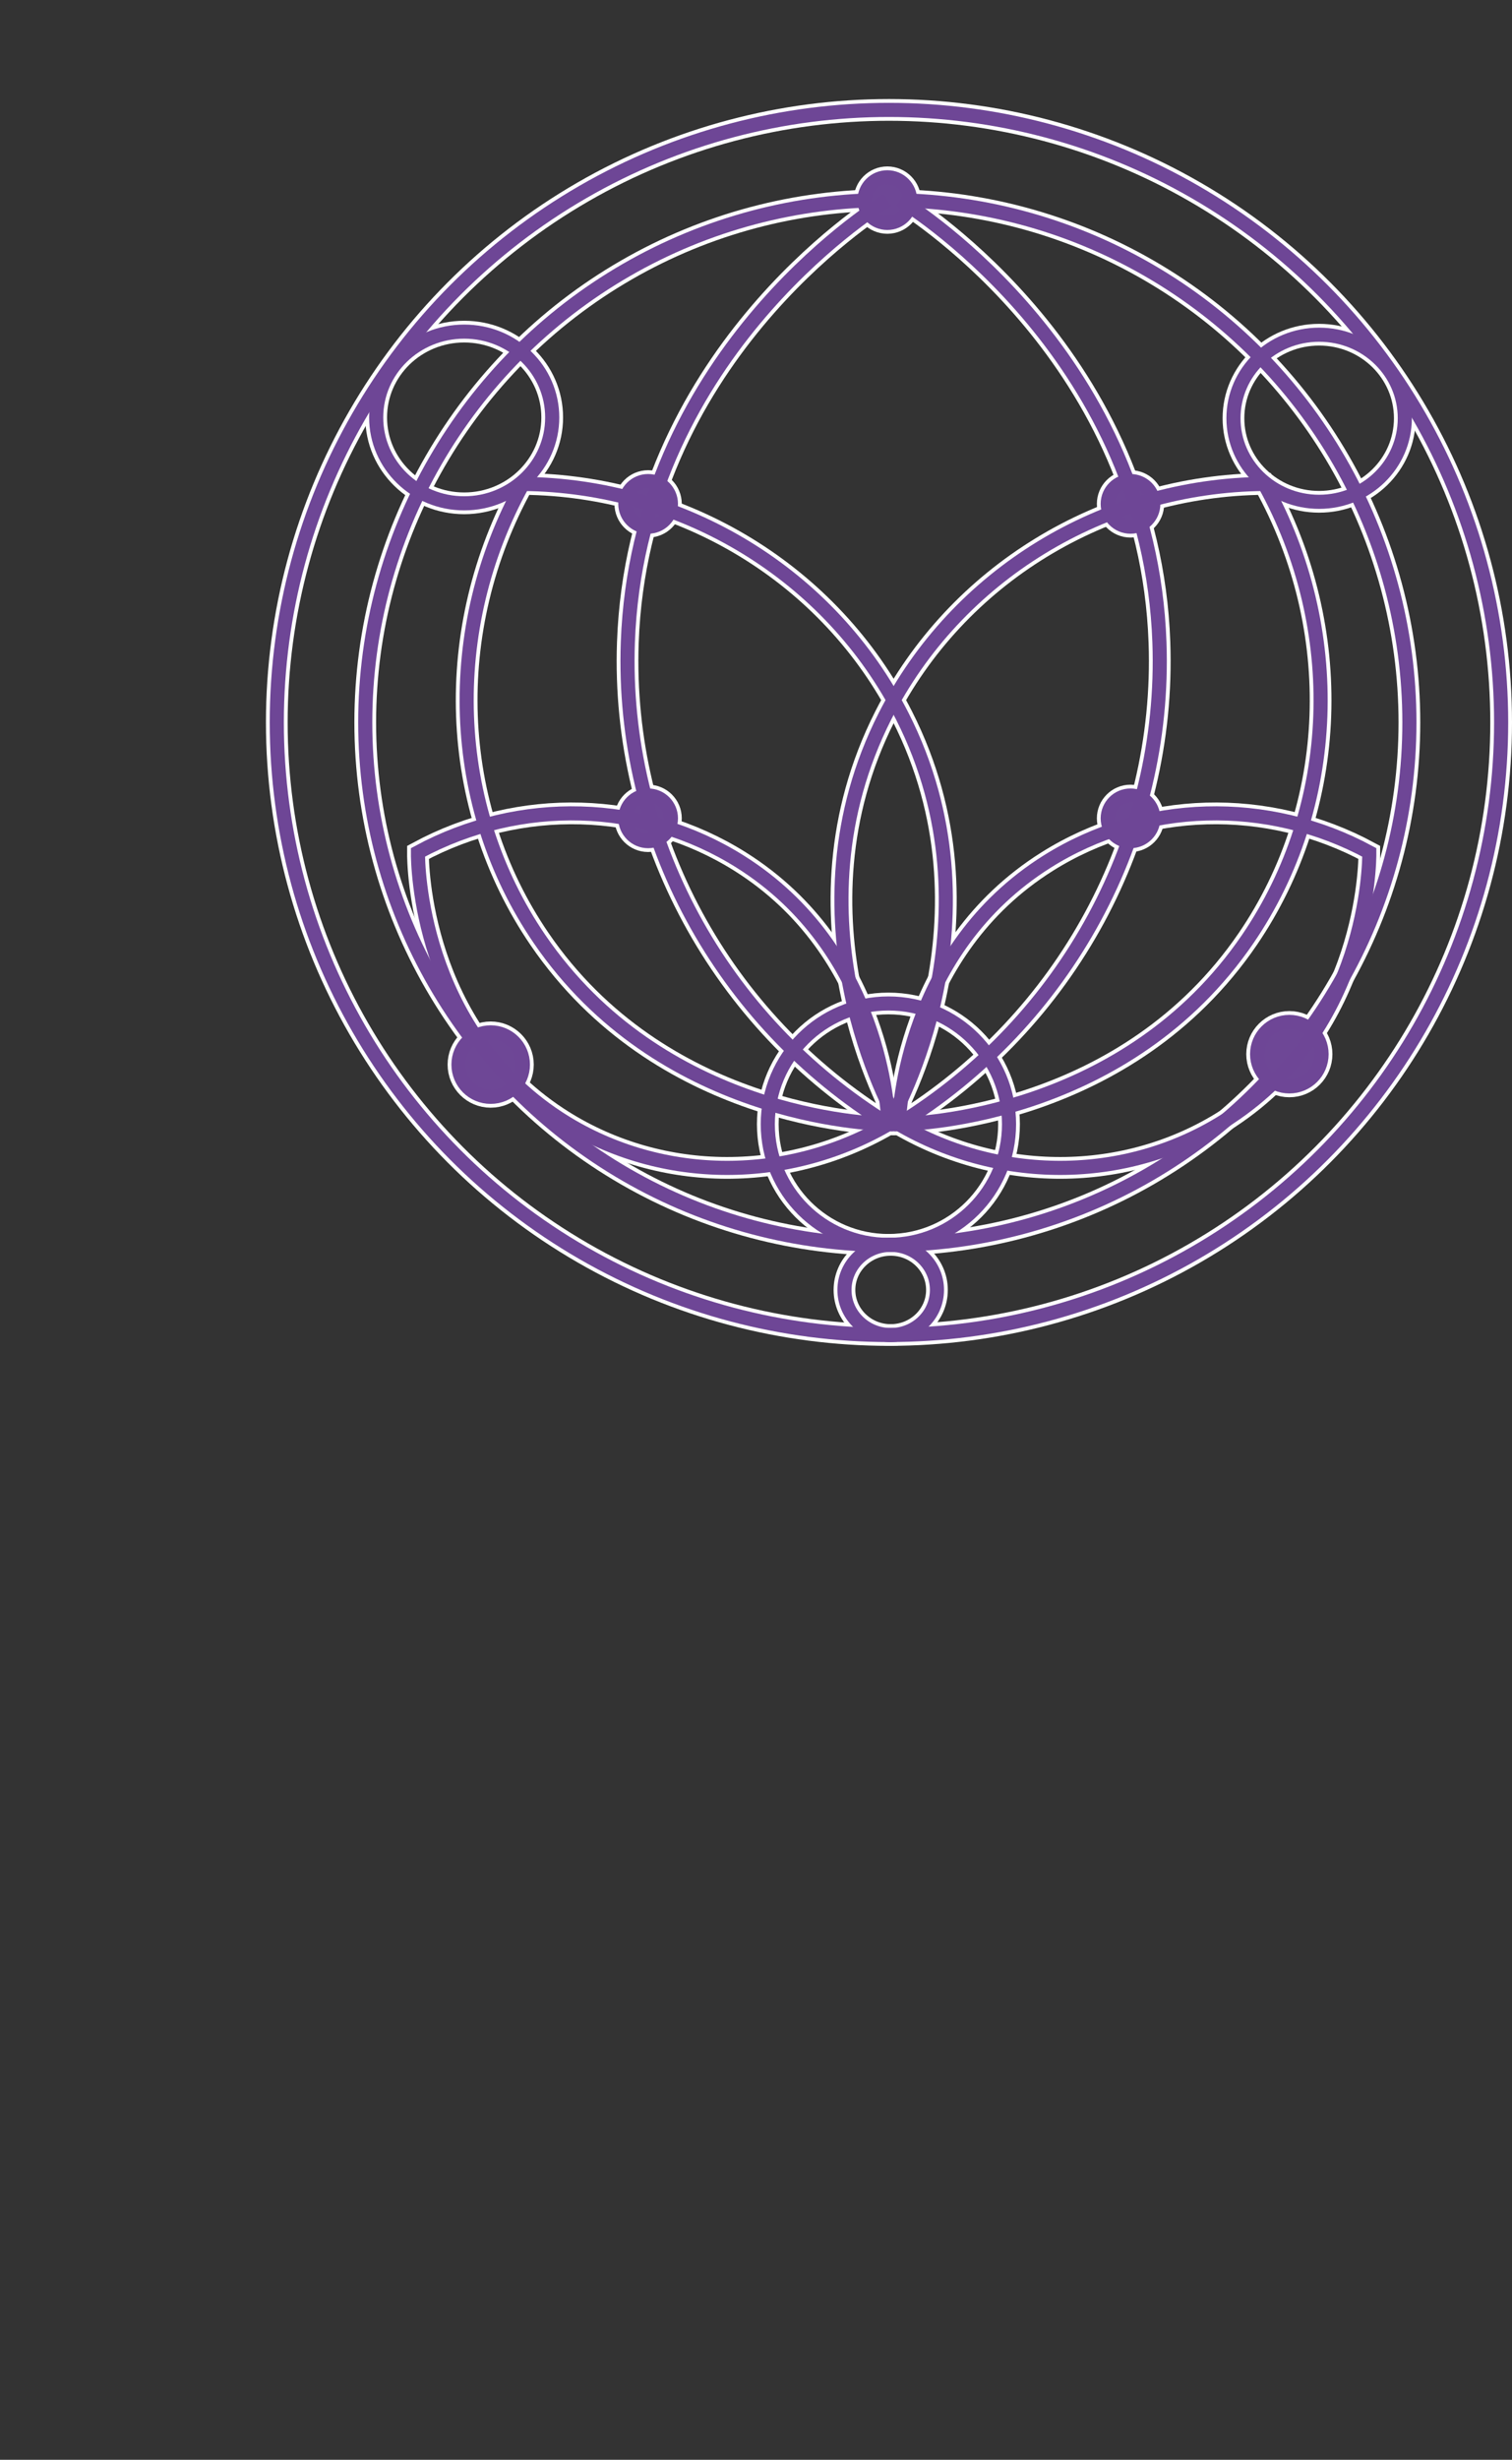 <?xml version="1.0" encoding="UTF-8"?><svg id="Camada_4" xmlns="http://www.w3.org/2000/svg" viewBox="0 0 348.23 566.18"><rect x="0" y="0" width="348.23" height="566.18" fill="#333333" stroke="none"/><defs><style>.cls-1,.cls-2,.cls-3,.cls-4{stroke-miterlimit:10;}.cls-1,.cls-3{stroke:#fff;stroke-width:5px;}.cls-1,.cls-4{fill:none;}.cls-2,.cls-3{fill:#6e4796;}.cls-2,.cls-4{stroke:#6e4696;stroke-width:3.25px;}</style></defs><circle class="cls-1" cx="204.74" cy="166.29" r="140.99"/><circle class="cls-1" cx="204.36" cy="166.29" r="120.24"/><ellipse class="cls-1" cx="106.91" cy="96.09" rx="20.27" ry="19.76"/><ellipse class="cls-1" cx="303.81" cy="96.27" rx="19.73" ry="19.23"/><ellipse class="cls-1" cx="205.14" cy="296.91" rx="10.65" ry="10.38"/><circle class="cls-3" cx="113.01" cy="245.04" r="7.42"/><circle class="cls-3" cx="296.95" cy="242.64" r="7.42"/><circle class="cls-3" cx="260.37" cy="188.36" r="5.25"/><circle class="cls-3" cx="149.27" cy="188.36" r="5.25"/><circle class="cls-3" cx="149.27" cy="115.98" r="5.25"/><circle class="cls-3" cx="260.37" cy="115.98" r="5.25"/><circle class="cls-3" cx="204.36" cy="46.06" r="5.25"/><circle class="cls-1" cx="204.61" cy="258.75" r="27.78"/><path class="cls-1" d="M204.61,258.75c-.08-2.93-1.71-40.05-34.14-60.43-22.32-14.03-50.74-14.81-74.21-2.12-.02,2.65.36,40.17,32.23,61.07,22.65,14.85,52.21,15.41,76.12,1.48Z"/><path class="cls-1" d="M120.43,111.39c37.07.31,70.88,20.95,87.36,53.43,23.5,46.31-1.35,90.79-3.18,93.93-4.71-.09-52.52-1.84-80.36-42.62-20.92-30.64-22.36-71.31-3.82-104.74Z"/><path class="cls-1" d="M204.61,258.75c-38.58-23.73-61.6-66.16-60.01-110.9,2.32-65.11,55.5-99.18,59.75-101.8"/><path class="cls-1" d="M207.02,258.75c.08-2.93,1.71-40.05,34.14-60.43,22.32-14.03,50.74-14.81,74.21-2.12.02,2.65-.36,40.17-32.23,61.07-22.65,14.85-52.21,15.41-76.12,1.48Z"/><path class="cls-1" d="M291.2,111.39c-37.07.31-70.88,20.95-87.36,53.43-23.5,46.31,1.35,90.79,3.18,93.93,4.71-.09,52.52-1.84,80.36-42.62,20.92-30.64,22.36-71.31,3.82-104.74Z"/><path class="cls-1" d="M207.02,258.75c38.58-23.73,61.6-66.16,60.01-110.9-2.32-65.11-55.5-99.18-59.75-101.8"/><circle class="cls-4" cx="204.74" cy="166.29" r="140.99"/><circle class="cls-4" cx="204.36" cy="166.29" r="120.24"/><ellipse class="cls-4" cx="106.91" cy="96.09" rx="20.27" ry="19.76"/><ellipse class="cls-4" cx="303.81" cy="96.27" rx="19.73" ry="19.23"/><ellipse class="cls-4" cx="205.14" cy="296.91" rx="10.65" ry="10.38"/><circle class="cls-2" cx="113.01" cy="245.04" r="7.42"/><circle class="cls-2" cx="296.95" cy="242.64" r="7.42"/><circle class="cls-2" cx="260.37" cy="188.36" r="5.25"/><circle class="cls-2" cx="149.27" cy="188.36" r="5.25"/><circle class="cls-2" cx="149.27" cy="115.98" r="5.25"/><circle class="cls-2" cx="260.37" cy="115.98" r="5.25"/><circle class="cls-2" cx="204.36" cy="46.06" r="5.25"/><circle class="cls-4" cx="204.61" cy="258.75" r="27.78"/><path class="cls-4" d="M204.61,258.75c-.08-2.93-1.71-40.05-34.14-60.43-22.32-14.03-50.74-14.81-74.21-2.12-.02,2.65.36,40.17,32.23,61.07,22.65,14.85,52.21,15.41,76.12,1.48Z"/><path class="cls-4" d="M120.43,111.39c37.07.31,70.88,20.95,87.36,53.43,23.5,46.31-1.35,90.79-3.18,93.93-4.71-.09-52.52-1.84-80.36-42.62-20.92-30.64-22.36-71.31-3.82-104.74Z"/><path class="cls-4" d="M204.61,258.75c-38.58-23.73-61.6-66.16-60.01-110.9,2.32-65.11,55.5-99.18,59.75-101.8"/><path class="cls-4" d="M207.02,258.75c.08-2.93,1.71-40.05,34.14-60.43,22.32-14.03,50.74-14.81,74.21-2.12.02,2.65-.36,40.17-32.23,61.07-22.65,14.85-52.21,15.41-76.12,1.48Z"/><path class="cls-4" d="M291.2,111.39c-37.07.31-70.88,20.95-87.36,53.43-23.5,46.31,1.35,90.79,3.18,93.93,4.71-.09,52.52-1.84,80.36-42.62,20.92-30.64,22.36-71.31,3.82-104.74Z"/><path class="cls-4" d="M207.02,258.75c38.58-23.73,61.6-66.16,60.01-110.9-2.32-65.11-55.5-99.18-59.75-101.8"/></svg>